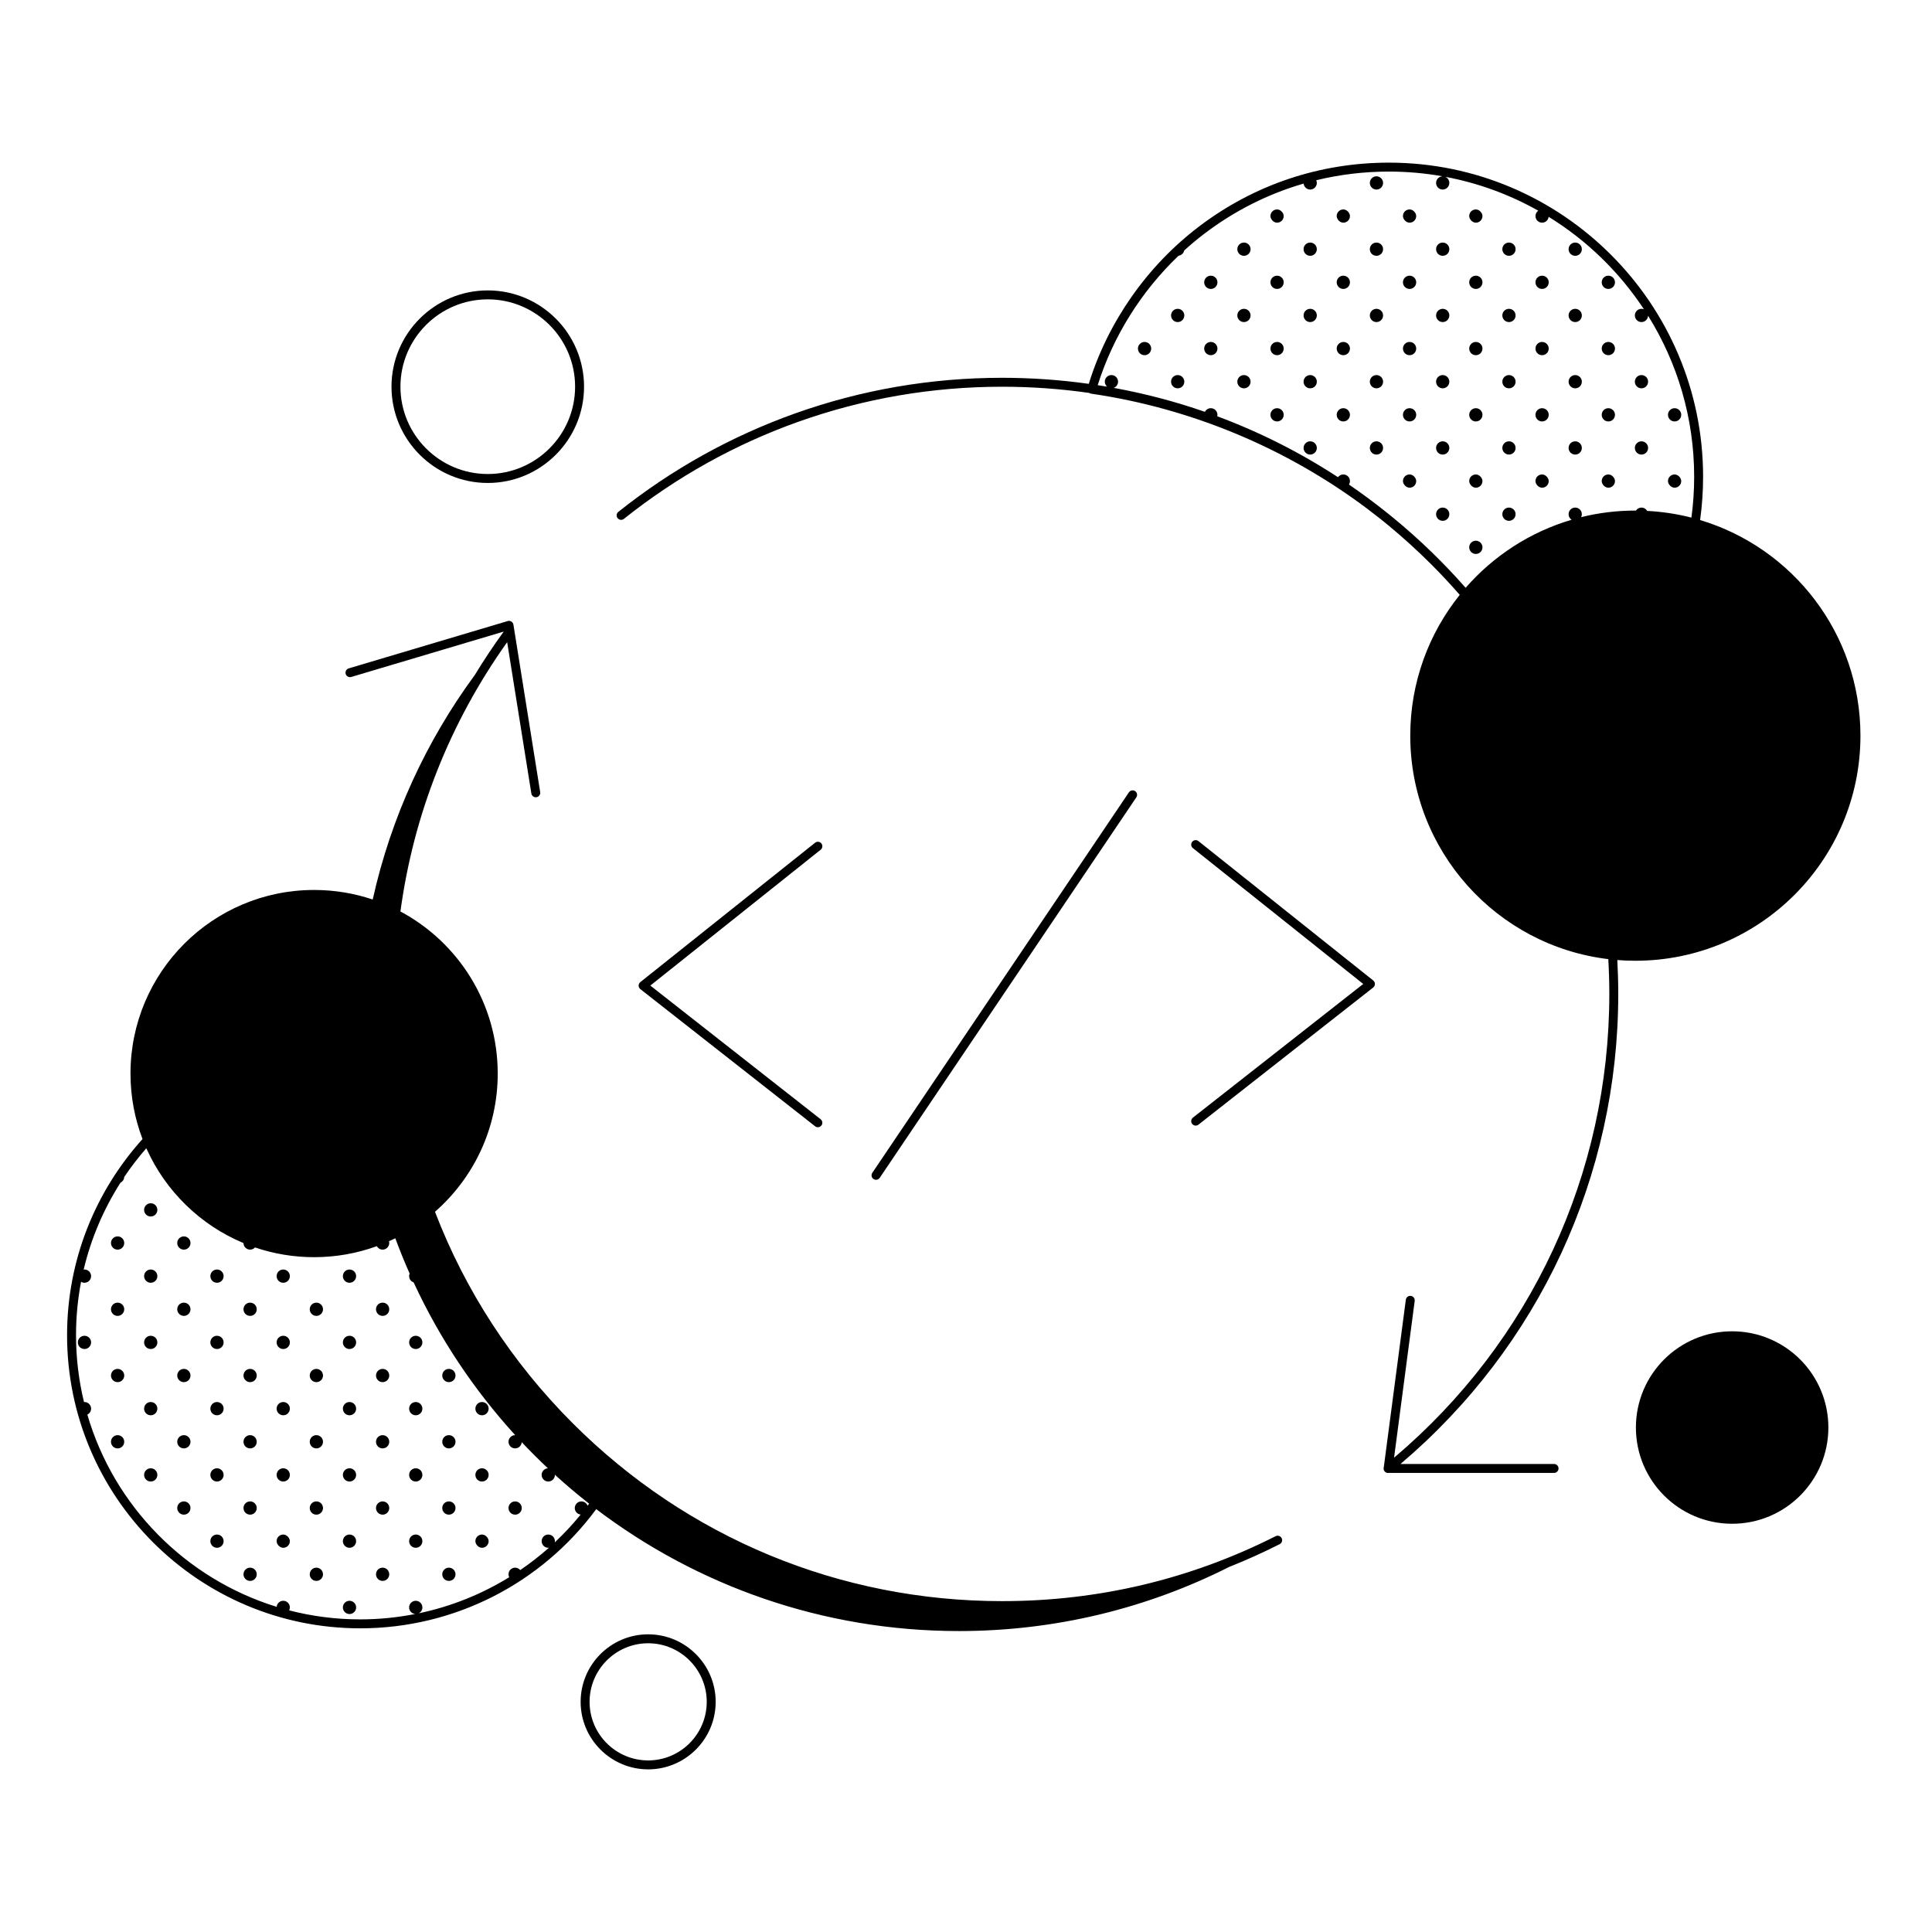 <?xml version="1.0" encoding="UTF-8"?><svg id="uuid-919d02b6-bb2c-43b2-a159-5d65355fe7b2" xmlns="http://www.w3.org/2000/svg" viewBox="0 0 1080 1080"><title>Digital transformation mini illustration - Black</title>
<desc>digital transformation, collaboration, bubbles, code, technology</desc>
<rect x="932.41" y="265.221" width="7.407" height="7.407" rx="3.704" ry="3.704"/><path d="M899.077,154.11h-0c-2.046,0-3.704,1.658-3.704,3.704s1.658,3.704,3.704,3.704h0c2.046-0,3.704-1.658,3.704-3.704s-1.658-3.704-3.704-3.704Z"/><path d="M899.077,191.148h-0c-2.046,0-3.704,1.658-3.704,3.704s1.658,3.704,3.704,3.704h0c2.046,0,3.704-1.658,3.704-3.704s-1.658-3.704-3.704-3.704Z"/><path d="M917.595,217.073c2.046,0,3.704-1.658,3.704-3.704s-1.658-3.704-3.704-3.704-3.704,1.658-3.704,3.704,1.658,3.704,3.704,3.704Z"/><path d="M899.077,228.185h-0c-2.046,0-3.704,1.658-3.704,3.704s1.658,3.704,3.704,3.704h0c2.046,0,3.704-1.658,3.704-3.704s-1.658-3.704-3.704-3.704Z"/><path d="M917.595,254.11c2.046,0,3.704-1.658,3.704-3.704s-1.658-3.704-3.704-3.704-3.704,1.658-3.704,3.704,1.658,3.704,3.704,3.704Z"/><rect x="895.373" y="265.221" width="7.407" height="7.407" rx="3.704" ry="3.704"/><path d="M936.113,235.592h0c2.046,0,3.704-1.658,3.704-3.704s-1.658-3.704-3.704-3.704h-0c-2.046,0-3.704,1.658-3.704,3.704s1.658,3.704,3.704,3.704Z"/><path d="M880.558,135.592c-2.046,0-3.704,1.658-3.704,3.704s1.658,3.704,3.704,3.704,3.704-1.658,3.704-3.704-1.658-3.704-3.704-3.704Z"/><path d="M862.039,154.11h-0c-2.046,0-3.704,1.658-3.704,3.704s1.658,3.704,3.704,3.704h0c2.045-0,3.704-1.658,3.704-3.704s-1.658-3.704-3.704-3.704Z"/><path d="M880.558,172.629c-2.046,0-3.704,1.658-3.704,3.704s1.658,3.704,3.704,3.704,3.704-1.658,3.704-3.704-1.658-3.704-3.704-3.704Z"/><path d="M862.039,191.148h-0c-2.046,0-3.704,1.658-3.704,3.704s1.658,3.704,3.704,3.704h0c2.045,0,3.704-1.658,3.704-3.704s-1.658-3.704-3.704-3.704Z"/><path d="M880.558,209.666c-2.046,0-3.704,1.658-3.704,3.704s1.658,3.704,3.704,3.704,3.704-1.658,3.704-3.704-1.658-3.704-3.704-3.704Z"/><path d="M862.039,228.185h-0c-2.046,0-3.704,1.658-3.704,3.704s1.658,3.704,3.704,3.704h0c2.045,0,3.704-1.658,3.704-3.704s-1.658-3.704-3.704-3.704Z"/><path d="M880.558,246.703c-2.046,0-3.704,1.658-3.704,3.704s1.658,3.704,3.704,3.704,3.704-1.658,3.704-3.704-1.658-3.704-3.704-3.704Z"/><rect x="858.336" y="265.221" width="7.407" height="7.407" rx="3.704" ry="3.704"/><rect x="821.298" y="117.073" width="7.407" height="7.407" rx="3.704" ry="3.704"/><path d="M843.521,135.592c-2.046,0-3.704,1.658-3.704,3.704s1.658,3.704,3.704,3.704,3.704-1.658,3.704-3.704-1.658-3.704-3.704-3.704Z"/><path d="M825.002,154.11h-0c-2.046,0-3.704,1.658-3.704,3.704s1.658,3.704,3.704,3.704h0c2.045-0,3.704-1.658,3.704-3.704s-1.658-3.704-3.704-3.704Z"/><path d="M843.521,172.629c-2.046,0-3.704,1.658-3.704,3.704s1.658,3.704,3.704,3.704,3.704-1.658,3.704-3.704-1.658-3.704-3.704-3.704Z"/><path d="M825.002,191.148h-0c-2.046,0-3.704,1.658-3.704,3.704s1.658,3.704,3.704,3.704h0c2.045,0,3.704-1.658,3.704-3.704s-1.658-3.704-3.704-3.704Z"/><path d="M843.521,209.666c-2.046,0-3.704,1.658-3.704,3.704s1.658,3.704,3.704,3.704,3.704-1.658,3.704-3.704-1.658-3.704-3.704-3.704Z"/><path d="M825.002,228.185h-0c-2.046,0-3.704,1.658-3.704,3.704s1.658,3.704,3.704,3.704h0c2.045,0,3.704-1.658,3.704-3.704s-1.658-3.704-3.704-3.704Z"/><path d="M843.521,246.703c-2.046,0-3.704,1.658-3.704,3.704s1.658,3.704,3.704,3.704,3.704-1.658,3.704-3.704-1.658-3.704-3.704-3.704Z"/><rect x="821.298" y="265.221" width="7.407" height="7.407" rx="3.704" ry="3.704"/><path d="M843.521,283.74c-2.046,0-3.704,1.658-3.704,3.704s1.658,3.704,3.704,3.704,3.704-1.658,3.704-3.704-1.658-3.704-3.704-3.704Z"/><path d="M825.002,302.259h-0c-2.046,0-3.704,1.658-3.704,3.704s1.658,3.704,3.704,3.704h0c2.045-0,3.704-1.658,3.704-3.704s-1.658-3.704-3.704-3.704Z"/><rect x="784.261" y="117.073" width="7.407" height="7.407" rx="3.704" ry="3.704"/><path d="M806.484,135.592c-2.046,0-3.704,1.658-3.704,3.704s1.658,3.704,3.704,3.704,3.704-1.658,3.704-3.704-1.658-3.704-3.704-3.704Z"/><path d="M787.965,154.11h-0c-2.046,0-3.704,1.658-3.704,3.704s1.658,3.704,3.704,3.704h0c2.045-0,3.704-1.658,3.704-3.704s-1.658-3.704-3.704-3.704Z"/><path d="M806.484,172.629c-2.046,0-3.704,1.658-3.704,3.704s1.658,3.704,3.704,3.704,3.704-1.658,3.704-3.704-1.658-3.704-3.704-3.704Z"/><path d="M787.965,191.148h-0c-2.046,0-3.704,1.658-3.704,3.704s1.658,3.704,3.704,3.704h0c2.045,0,3.704-1.658,3.704-3.704s-1.658-3.704-3.704-3.704Z"/><path d="M806.484,209.666c-2.046,0-3.704,1.658-3.704,3.704s1.658,3.704,3.704,3.704,3.704-1.658,3.704-3.704-1.658-3.704-3.704-3.704Z"/><path d="M787.965,228.185h-0c-2.046,0-3.704,1.658-3.704,3.704s1.658,3.704,3.704,3.704h0c2.045,0,3.704-1.658,3.704-3.704s-1.658-3.704-3.704-3.704Z"/><path d="M806.484,246.703c-2.046,0-3.704,1.658-3.704,3.704s1.658,3.704,3.704,3.704,3.704-1.658,3.704-3.704-1.658-3.704-3.704-3.704Z"/><rect x="784.261" y="265.221" width="7.407" height="7.407" rx="3.704" ry="3.704"/><path d="M806.484,283.74c-2.046,0-3.704,1.658-3.704,3.704s1.658,3.704,3.704,3.704,3.704-1.658,3.704-3.704-1.658-3.704-3.704-3.704Z"/><path d="M769.447,98.555c-2.046,0-3.704,1.658-3.704,3.704s1.658,3.704,3.704,3.704,3.704-1.658,3.704-3.704-1.658-3.704-3.704-3.704Z"/><rect x="747.225" y="117.073" width="7.407" height="7.407" rx="3.704" ry="3.704"/><path d="M769.447,135.592c-2.046,0-3.704,1.658-3.704,3.704s1.658,3.704,3.704,3.704,3.704-1.658,3.704-3.704-1.658-3.704-3.704-3.704Z"/><path d="M750.928,154.11h-0c-2.046,0-3.704,1.658-3.704,3.704s1.658,3.704,3.704,3.704h0c2.046-0,3.704-1.658,3.704-3.704s-1.658-3.704-3.704-3.704Z"/><path d="M769.447,172.629c-2.046,0-3.704,1.658-3.704,3.704s1.658,3.704,3.704,3.704,3.704-1.658,3.704-3.704-1.658-3.704-3.704-3.704Z"/><path d="M750.928,191.148h-0c-2.046,0-3.704,1.658-3.704,3.704s1.658,3.704,3.704,3.704h0c2.046,0,3.704-1.658,3.704-3.704s-1.658-3.704-3.704-3.704Z"/><path d="M769.447,209.666c-2.046,0-3.704,1.658-3.704,3.704s1.658,3.704,3.704,3.704,3.704-1.658,3.704-3.704-1.658-3.704-3.704-3.704Z"/><path d="M750.928,228.185h-0c-2.046,0-3.704,1.658-3.704,3.704s1.658,3.704,3.704,3.704h0c2.046,0,3.704-1.658,3.704-3.704s-1.658-3.704-3.704-3.704Z"/><path d="M769.447,246.703c-2.046,0-3.704,1.658-3.704,3.704s1.658,3.704,3.704,3.704,3.704-1.658,3.704-3.704-1.658-3.704-3.704-3.704Z"/><rect x="710.187" y="117.073" width="7.407" height="7.407" rx="3.704" ry="3.704"/><path d="M732.41,135.592c-2.046,0-3.704,1.658-3.704,3.704s1.658,3.704,3.704,3.704,3.704-1.658,3.704-3.704-1.658-3.704-3.704-3.704Z"/><path d="M713.891,154.11h-0c-2.046,0-3.704,1.658-3.704,3.704s1.658,3.704,3.704,3.704h0c2.046-0,3.704-1.658,3.704-3.704s-1.658-3.704-3.704-3.704Z"/><path d="M732.41,172.629c-2.046,0-3.704,1.658-3.704,3.704s1.658,3.704,3.704,3.704,3.704-1.658,3.704-3.704-1.658-3.704-3.704-3.704Z"/><path d="M713.891,191.148h-0c-2.046,0-3.704,1.658-3.704,3.704s1.658,3.704,3.704,3.704h0c2.046,0,3.704-1.658,3.704-3.704s-1.658-3.704-3.704-3.704Z"/><path d="M732.41,209.666c-2.046,0-3.704,1.658-3.704,3.704s1.658,3.704,3.704,3.704,3.704-1.658,3.704-3.704-1.658-3.704-3.704-3.704Z"/><path d="M713.891,228.185h-0c-2.046,0-3.704,1.658-3.704,3.704s1.658,3.704,3.704,3.704h0c2.046,0,3.704-1.658,3.704-3.704s-1.658-3.704-3.704-3.704Z"/><path d="M732.41,246.703c-2.046,0-3.704,1.658-3.704,3.704s1.658,3.704,3.704,3.704,3.704-1.658,3.704-3.704-1.658-3.704-3.704-3.704Z"/><path d="M695.373,135.592c-2.046,0-3.704,1.658-3.704,3.704s1.658,3.704,3.704,3.704,3.704-1.658,3.704-3.704-1.658-3.704-3.704-3.704Z"/><path d="M676.854,154.11h-0c-2.046,0-3.704,1.658-3.704,3.704s1.658,3.704,3.704,3.704h0c2.046-0,3.704-1.658,3.704-3.704s-1.658-3.704-3.704-3.704Z"/><path d="M695.373,172.629c-2.046,0-3.704,1.658-3.704,3.704s1.658,3.704,3.704,3.704,3.704-1.658,3.704-3.704-1.658-3.704-3.704-3.704Z"/><path d="M676.854,191.148h-0c-2.046,0-3.704,1.658-3.704,3.704s1.658,3.704,3.704,3.704h0c2.046,0,3.704-1.658,3.704-3.704s-1.658-3.704-3.704-3.704Z"/><path d="M695.373,209.666c-2.046,0-3.704,1.658-3.704,3.704s1.658,3.704,3.704,3.704,3.704-1.658,3.704-3.704-1.658-3.704-3.704-3.704Z"/><path d="M658.336,172.629c-2.046,0-3.704,1.658-3.704,3.704s1.658,3.704,3.704,3.704,3.704-1.658,3.704-3.704-1.658-3.704-3.704-3.704Z"/><path d="M639.817,191.148h-0c-2.046,0-3.704,1.658-3.704,3.704s1.658,3.704,3.704,3.704h0c2.045,0,3.704-1.658,3.704-3.704s-1.658-3.704-3.704-3.704Z"/><path d="M658.336,209.666c-2.046,0-3.704,1.658-3.704,3.704s1.658,3.704,3.704,3.704,3.704-1.658,3.704-3.704-1.658-3.704-3.704-3.704Z"/><path d="M269.447,783.74h-0c-2.046,0-3.704,1.658-3.704,3.704s1.658,3.704,3.704,3.704h0c2.046-0,3.704-1.658,3.704-3.704s-1.658-3.703-3.704-3.704Z"/><path d="M269.447,820.777h-0c-2.046,0-3.704,1.658-3.704,3.704s1.658,3.704,3.704,3.704h0c2.046-0,3.704-1.658,3.704-3.704s-1.658-3.704-3.704-3.704Z"/><path d="M287.965,839.295c-2.046,0-3.704,1.658-3.704,3.704s1.658,3.704,3.704,3.704,3.704-1.658,3.704-3.704-1.658-3.704-3.704-3.704Z"/><rect x="265.743" y="857.814" width="7.407" height="7.407" rx="3.704" ry="3.704"/><path d="M232.41,746.703h-0c-2.046,0-3.704,1.658-3.704,3.704s1.658,3.704,3.704,3.704h0c2.045,0,3.704-1.658,3.704-3.704s-1.658-3.704-3.704-3.704Z"/><path d="M250.928,765.221c-2.046,0-3.704,1.658-3.704,3.704s1.658,3.704,3.704,3.704,3.704-1.658,3.704-3.704-1.658-3.704-3.704-3.704Z"/><path d="M232.41,783.74h-0c-2.046,0-3.704,1.658-3.704,3.704s1.658,3.704,3.704,3.704h0c2.045-0,3.704-1.658,3.704-3.704s-1.658-3.703-3.704-3.704Z"/><path d="M250.928,802.259c-2.046,0-3.704,1.658-3.704,3.704s1.658,3.704,3.704,3.704,3.704-1.658,3.704-3.704-1.658-3.704-3.704-3.704Z"/><path d="M232.41,820.777h-0c-2.046,0-3.704,1.658-3.704,3.704s1.658,3.704,3.704,3.704h0c2.045-0,3.704-1.658,3.704-3.704s-1.658-3.704-3.704-3.704Z"/><path d="M250.928,839.295c-2.046,0-3.704,1.658-3.704,3.704s1.658,3.704,3.704,3.704,3.704-1.658,3.704-3.704-1.658-3.704-3.704-3.704Z"/><path d="M232.409,857.814h0c2.044,0,3.704,1.66,3.704,3.704h0c0,2.044-1.66,3.704-3.704,3.704h-0c-2.044,0-3.704-1.659-3.704-3.704v-.001c0-2.044,1.659-3.704,3.704-3.704Z"/><path d="M250.928,876.333c-2.046,0-3.704,1.658-3.704,3.704s1.658,3.704,3.704,3.704,3.704-1.658,3.704-3.704-1.658-3.704-3.704-3.704Z"/><path d="M195.373,709.666h-0c-2.045,0-3.704,1.658-3.704,3.704s1.658,3.704,3.704,3.704h0c2.045,0,3.704-1.658,3.704-3.704s-1.658-3.704-3.704-3.704Z"/><path d="M213.891,728.185c-2.045,0-3.704,1.658-3.704,3.704s1.658,3.704,3.704,3.704,3.704-1.658,3.704-3.704-1.658-3.704-3.704-3.704Z"/><path d="M195.373,746.703h-0c-2.045,0-3.704,1.658-3.704,3.704s1.658,3.704,3.704,3.704h0c2.045,0,3.704-1.658,3.704-3.704s-1.658-3.704-3.704-3.704Z"/><path d="M213.891,765.221c-2.045,0-3.704,1.658-3.704,3.704s1.658,3.704,3.704,3.704,3.704-1.658,3.704-3.704-1.658-3.704-3.704-3.704Z"/><path d="M195.373,783.74h-0c-2.045,0-3.704,1.658-3.704,3.704s1.658,3.704,3.704,3.704h0c2.045-0,3.704-1.658,3.704-3.704s-1.658-3.703-3.704-3.704Z"/><path d="M213.891,802.259c-2.045,0-3.704,1.658-3.704,3.704s1.658,3.704,3.704,3.704,3.704-1.658,3.704-3.704-1.658-3.704-3.704-3.704Z"/><path d="M195.373,820.777h-0c-2.045,0-3.704,1.658-3.704,3.704s1.658,3.704,3.704,3.704h0c2.045-0,3.704-1.658,3.704-3.704s-1.658-3.704-3.704-3.704Z"/><path d="M213.891,839.295c-2.045,0-3.704,1.658-3.704,3.704s1.658,3.704,3.704,3.704,3.704-1.658,3.704-3.704-1.658-3.704-3.704-3.704Z"/><path d="M195.373,857.814h0c2.044,0,3.704,1.659,3.704,3.704v0c0,2.044-1.659,3.704-3.704,3.704h-0c-2.044,0-3.704-1.659-3.704-3.704v-0c0-2.044,1.659-3.704,3.704-3.704Z"/><path d="M213.891,876.333c-2.045,0-3.704,1.658-3.704,3.704s1.658,3.704,3.704,3.704,3.704-1.658,3.704-3.704-1.658-3.704-3.704-3.704Z"/><path d="M195.373,894.851h-0c-2.045,0-3.704,1.658-3.704,3.704s1.658,3.704,3.704,3.704h0c2.045-0,3.704-1.658,3.704-3.704s-1.658-3.704-3.704-3.704Z"/><path d="M158.336,709.666h-0c-2.046,0-3.704,1.658-3.704,3.704s1.658,3.704,3.704,3.704h0c2.046,0,3.704-1.658,3.704-3.704s-1.658-3.704-3.704-3.704Z"/><path d="M176.854,728.185c-2.045,0-3.704,1.658-3.704,3.704s1.658,3.704,3.704,3.704,3.704-1.658,3.704-3.704-1.658-3.704-3.704-3.704Z"/><path d="M158.336,746.703h-0c-2.046,0-3.704,1.658-3.704,3.704s1.658,3.704,3.704,3.704h0c2.046,0,3.704-1.658,3.704-3.704s-1.658-3.704-3.704-3.704Z"/><path d="M176.854,765.221c-2.045,0-3.704,1.658-3.704,3.704s1.658,3.704,3.704,3.704,3.704-1.658,3.704-3.704-1.658-3.704-3.704-3.704Z"/><path d="M158.336,783.74h-0c-2.046,0-3.704,1.658-3.704,3.704s1.658,3.704,3.704,3.704h0c2.046-0,3.704-1.658,3.704-3.704s-1.658-3.703-3.704-3.704Z"/><path d="M176.854,802.259c-2.045,0-3.704,1.658-3.704,3.704s1.658,3.704,3.704,3.704,3.704-1.658,3.704-3.704-1.658-3.704-3.704-3.704Z"/><path d="M158.336,820.777h-0c-2.046,0-3.704,1.658-3.704,3.704s1.658,3.704,3.704,3.704h0c2.046-0,3.704-1.658,3.704-3.704s-1.658-3.704-3.704-3.704Z"/><path d="M176.854,839.295c-2.045,0-3.704,1.658-3.704,3.704s1.658,3.704,3.704,3.704,3.704-1.658,3.704-3.704-1.658-3.704-3.704-3.704Z"/><rect x="154.632" y="857.814" width="7.407" height="7.407" rx="3.704" ry="3.704"/><path d="M176.854,876.333c-2.045,0-3.704,1.658-3.704,3.704s1.658,3.704,3.704,3.704,3.704-1.658,3.704-3.704-1.658-3.704-3.704-3.704Z"/><path d="M121.299,709.666h-0c-2.046,0-3.704,1.658-3.704,3.704s1.658,3.704,3.704,3.704h0c2.046,0,3.704-1.658,3.704-3.704s-1.658-3.704-3.704-3.704Z"/><path d="M139.817,728.185c-2.046,0-3.704,1.658-3.704,3.704s1.658,3.704,3.704,3.704,3.704-1.658,3.704-3.704-1.658-3.704-3.704-3.704Z"/><path d="M121.299,746.703h-0c-2.046,0-3.704,1.658-3.704,3.704s1.658,3.704,3.704,3.704h0c2.046,0,3.704-1.658,3.704-3.704s-1.658-3.704-3.704-3.704Z"/><path d="M139.817,765.221c-2.046,0-3.704,1.658-3.704,3.704s1.658,3.704,3.704,3.704,3.704-1.658,3.704-3.704-1.658-3.704-3.704-3.704Z"/><path d="M121.299,783.74h-0c-2.046,0-3.704,1.658-3.704,3.704s1.658,3.704,3.704,3.704h0c2.046-0,3.704-1.658,3.704-3.704s-1.658-3.703-3.704-3.704Z"/><path d="M139.817,802.259c-2.046,0-3.704,1.658-3.704,3.704s1.658,3.704,3.704,3.704,3.704-1.658,3.704-3.704-1.658-3.704-3.704-3.704Z"/><path d="M121.299,820.777h-0c-2.046,0-3.704,1.658-3.704,3.704s1.658,3.704,3.704,3.704h0c2.046-0,3.704-1.658,3.704-3.704s-1.658-3.704-3.704-3.704Z"/><path d="M139.817,839.295c-2.046,0-3.704,1.658-3.704,3.704s1.658,3.704,3.704,3.704,3.704-1.658,3.704-3.704-1.658-3.704-3.704-3.704Z"/><path d="M121.298,857.814h0c2.044,0,3.704,1.66,3.704,3.704h0c0,2.044-1.66,3.704-3.704,3.704h-0c-2.044,0-3.704-1.659-3.704-3.704v-.001c0-2.044,1.659-3.704,3.704-3.704Z"/><path d="M139.817,876.333c-2.046,0-3.704,1.658-3.704,3.704s1.658,3.704,3.704,3.704,3.704-1.658,3.704-3.704-1.658-3.704-3.704-3.704Z"/><path d="M84.262,672.629h-0c-2.045,0-3.704,1.658-3.704,3.704s1.658,3.704,3.704,3.704h0c2.045,0,3.704-1.658,3.704-3.704s-1.658-3.704-3.704-3.704Z"/><path d="M102.78,691.148c-2.046,0-3.704,1.658-3.704,3.704s1.658,3.704,3.704,3.704,3.704-1.658,3.704-3.704-1.658-3.704-3.704-3.704Z"/><path d="M84.262,709.666h-0c-2.045,0-3.704,1.658-3.704,3.704s1.658,3.704,3.704,3.704h0c2.045,0,3.704-1.658,3.704-3.704s-1.658-3.704-3.704-3.704Z"/><path d="M102.78,728.185c-2.046,0-3.704,1.658-3.704,3.704s1.658,3.704,3.704,3.704,3.704-1.658,3.704-3.704-1.658-3.704-3.704-3.704Z"/><path d="M84.262,746.703h-0c-2.045,0-3.704,1.658-3.704,3.704s1.658,3.704,3.704,3.704h0c2.045,0,3.704-1.658,3.704-3.704s-1.658-3.704-3.704-3.704Z"/><path d="M102.78,765.221c-2.046,0-3.704,1.658-3.704,3.704s1.658,3.704,3.704,3.704,3.704-1.658,3.704-3.704-1.658-3.704-3.704-3.704Z"/><path d="M84.262,783.74h-0c-2.045,0-3.704,1.658-3.704,3.704s1.658,3.704,3.704,3.704h0c2.045-0,3.704-1.658,3.704-3.704s-1.658-3.703-3.704-3.704Z"/><path d="M102.78,802.259c-2.046,0-3.704,1.658-3.704,3.704s1.658,3.704,3.704,3.704,3.704-1.658,3.704-3.704-1.658-3.704-3.704-3.704Z"/><path d="M84.262,820.777h-0c-2.045,0-3.704,1.658-3.704,3.704s1.658,3.704,3.704,3.704h0c2.045-0,3.704-1.658,3.704-3.704s-1.658-3.704-3.704-3.704Z"/><path d="M102.78,839.295c-2.046,0-3.704,1.658-3.704,3.704s1.658,3.704,3.704,3.704,3.704-1.658,3.704-3.704-1.658-3.704-3.704-3.704Z"/><path d="M65.743,691.148c-2.045,0-3.704,1.658-3.704,3.704s1.658,3.704,3.704,3.704,3.704-1.658,3.704-3.704-1.658-3.704-3.704-3.704Z"/><path d="M65.743,728.185c-2.045,0-3.704,1.658-3.704,3.704s1.658,3.704,3.704,3.704,3.704-1.658,3.704-3.704-1.658-3.704-3.704-3.704Z"/><path d="M47.225,746.703h-0c-2.046,0-3.704,1.658-3.704,3.704s1.658,3.704,3.704,3.704h0c2.045,0,3.704-1.658,3.704-3.704s-1.658-3.704-3.704-3.704Z"/><path d="M65.743,765.221c-2.045,0-3.704,1.658-3.704,3.704s1.658,3.704,3.704,3.704,3.704-1.658,3.704-3.704-1.658-3.704-3.704-3.704Z"/><path d="M65.743,802.259c-2.045,0-3.704,1.658-3.704,3.704s1.658,3.704,3.704,3.704,3.704-1.658,3.704-3.704-1.658-3.704-3.704-3.704Z"/><path d="M713.097,858.734c-47.669,24.096-99.116,36.312-152.912,36.312-90.665,0-175.903-35.307-240.013-99.417-34.195-34.195-60.19-74.403-77.01-118.238,21.493-18.814,35.07-46.448,35.07-77.257,0-39.243-22.026-73.336-54.387-90.606,7.321-54.203,27.581-105.516,59.663-150.559l13.524,84.6c.196,1.23,1.259,2.106,2.466,2.106,.131,0,.264-.01,.398-.031,1.363-.218,2.292-1.5,2.074-2.863l-14.964-93.606c-.113-.711-.528-1.338-1.138-1.722-.608-.382-1.355-.483-2.044-.28l-88.892,26.463c-1.324,.395-2.077,1.786-1.684,3.109,.395,1.323,1.79,2.075,3.109,1.684l85.285-25.39c-.083,.085-.168,.169-.24,.269-5.685,7.821-11.005,15.837-15.975,24.021-27.084,36.826-46.819,79.381-57.079,125.507-10.288-3.462-21.304-5.34-32.758-5.34-56.687,0-102.641,45.954-102.641,102.641,0,12.895,2.384,25.23,6.725,36.599-26.201,29.06-42.175,67.511-42.175,109.627,0,90.364,73.517,163.881,163.881,163.881,52.557,0,101.264-25.05,131.913-66.628,56.342,42.762,126.59,68.153,202.777,68.153,54.328,0,105.629-12.924,151.029-35.837,9.551-3.801,18.973-8.043,28.253-12.734,1.232-.623,1.727-2.127,1.103-3.359-.623-1.231-2.128-1.726-3.359-1.103Zm-384.636-17.028c-.526-1.405-1.87-2.41-3.458-2.41-2.045,0-3.704,1.658-3.704,3.704,0,1.903,1.441,3.453,3.288,3.662-4.494,5.522-9.328,10.712-14.467,15.539,.041-.222,.069-.448,.069-.682v-0c0-2.045-1.658-3.703-3.704-3.704h-0c-2.045,0-3.704,1.658-3.704,3.704v0c0,2.045,1.658,3.704,3.704,3.704h0c.127,0,.246-.025,.37-.037-5.086,4.517-10.449,8.687-16.049,12.501-.679-.82-1.692-1.353-2.84-1.353-2.046,0-3.704,1.658-3.704,3.704,0,.592,.141,1.149,.388,1.645-15.476,9.527-32.572,16.397-50.596,20.176,1.216-.607,2.059-1.851,2.059-3.303,0-2.045-1.658-3.704-3.704-3.704h-0c-2.046,0-3.704,1.658-3.704,3.704,0,1.953,1.516,3.535,3.432,3.676-10.018,1.972-20.306,3.01-30.757,3.01-13.719,0-27.037-1.749-39.744-5.033,.252-.498,.402-1.056,.402-1.653,0-2.045-1.658-3.704-3.704-3.704h-0c-1.934,0-3.503,1.488-3.671,3.378-50.869-15.68-90.914-56.268-105.84-107.459,1.241-.598,2.103-1.857,2.103-3.327,0-2.045-1.658-3.703-3.704-3.704h-0c-.091,0-.176,.02-.265,.027-2.907-12.001-4.459-24.525-4.459-37.406,0-10.195,.971-20.166,2.815-29.832,.559,.339,1.208,.545,1.909,.545h0c2.045,0,3.704-1.658,3.704-3.704s-1.658-3.704-3.704-3.704h-0c-.155,0-.303,.027-.454,.046,4.144-17.48,11.184-33.85,20.583-48.577,1.19-.579,2.019-1.768,2.077-3.167,3.759-5.593,7.861-10.937,12.28-15.997,.066,.064,.143,.115,.213,.173,10.67,23.753,30.108,42.704,54.193,52.75,.024,2.025,1.669,3.66,3.7,3.66,1.087,0,2.055-.477,2.733-1.223,10.369,3.524,21.48,5.444,33.041,5.444,12.317,0,24.124-2.176,35.065-6.155,.629,1.147,1.834,1.935,3.235,1.935,2.046,0,3.704-1.658,3.704-3.704,0-.344-.062-.67-.15-.987,1.19-.532,2.372-1.078,3.537-1.654,2.464,6.679,5.144,13.252,8.013,19.724-.186,.441-.289,.926-.289,1.435,0,1.63,1.06,2.998,2.522,3.493,14.528,31.392,33.757,60.161,56.791,85.401-.018-0-.035-.005-.054-.005-2.046,0-3.704,1.658-3.704,3.704s1.658,3.704,3.704,3.704c1.971,0,3.567-1.544,3.682-3.486,4.73,5.021,9.614,9.895,14.642,14.617-1.953,.103-3.509,1.705-3.509,3.684,0,2.046,1.658,3.704,3.704,3.704h0c2.045-0,3.704-1.658,3.704-3.704,0-.031-.008-.06-.009-.091,6.178,5.622,12.559,11.025,19.145,16.179-.282,.384-.577,.756-.862,1.136Z"/><path d="M272.667,269.98c29.677,0,53.82-24.144,53.82-53.82s-24.144-53.82-53.82-53.82-53.82,24.144-53.82,53.82,24.144,53.82,53.82,53.82Zm0-102.641c26.92,0,48.82,21.9,48.82,48.82s-21.9,48.82-48.82,48.82-48.82-21.9-48.82-48.82,21.9-48.82,48.82-48.82Z"/><path d="M362.323,913.595c-20.812,0-37.744,16.932-37.744,37.744s16.932,37.744,37.744,37.744,37.744-16.932,37.744-37.744-16.932-37.744-37.744-37.744Zm0,70.488c-18.056,0-32.744-14.688-32.744-32.744s14.688-32.744,32.744-32.744,32.744,14.688,32.744,32.744-14.688,32.744-32.744,32.744Z"/><circle cx="968.275" cy="797.996" r="53.794"/><path d="M1040,411.238c0-56.907-37.781-104.982-89.626-120.532,1.093-7.939,1.671-16.004,1.671-24.16,0-96.843-78.787-175.63-175.629-175.63-38.694,0-75.391,12.339-106.122,35.683-29.09,22.097-50.914,53.264-61.666,87.969-15.916-2.227-32.09-3.381-48.443-3.381-39.68,0-78.578,6.689-115.613,19.884-35.795,12.752-69.076,31.279-98.919,55.069-1.079,.861-1.257,2.434-.397,3.514,.86,1.078,2.431,1.257,3.514,.397,29.409-23.444,62.207-41.703,97.48-54.27,36.495-13.001,74.829-19.594,113.936-19.594,16.452,0,32.722,1.178,48.723,3.464,.312,.214,.667,.362,1.05,.417,55.881,8.138,109.337,30.443,154.588,64.507,2.397,1.804,4.764,3.647,7.111,5.513,.697,.558,1.397,1.111,2.09,1.675,.731,.591,1.46,1.185,2.185,1.781,8.38,6.923,16.481,14.275,24.266,22.06,5.487,5.487,10.747,11.14,15.808,16.927-17.303,21.553-27.662,48.919-27.662,78.708,0,64.374,48.343,117.449,110.704,124.92,.362,6.456,.566,12.94,.566,19.458,0,100.4-43.774,194.512-120.323,259.241l11.531-87.642c.181-1.369-.783-2.625-2.152-2.805-1.369-.181-2.625,.784-2.805,2.152l-12.313,93.578c-.249,.777-.116,1.661,.439,2.341,.494,.607,1.214,.922,1.94,.922,.121,0,.242-.013,.363-.03h92.43c1.381,0,2.5-1.119,2.5-2.5s-1.119-2.5-2.5-2.5h-85.852c77.457-65.673,121.741-161.034,121.741-262.758,0-6.347-.188-12.664-.526-18.953,3.327,.264,6.689,.402,10.084,.402,69.493,0,125.828-56.335,125.828-125.828Zm-156.143-122.144c.25-.499,.404-1.054,.404-1.65,0-2.045-1.658-3.704-3.704-3.704s-3.704,1.658-3.704,3.704c0,1.298,.67,2.436,1.681,3.097-23.254,6.857-43.71,20.241-59.234,38.044-12.323-14.018-25.78-27.057-40.234-38.937-.753-.622-1.512-1.232-2.269-1.847-.693-.56-1.387-1.116-2.084-1.67-6.713-5.365-13.604-10.45-20.647-15.268,.352-.564,.565-1.222,.565-1.938v-0c0-2.045-1.658-3.703-3.704-3.704h-0c-1.233,0-2.318,.609-2.991,1.536-21.24-13.867-43.853-25.262-67.477-34.049,.06-.264,.098-.537,.098-.82,0-2.045-1.658-3.704-3.704-3.704h-0c-1.442,0-2.679,.833-3.29,2.037-16.554-5.754-33.582-10.232-50.962-13.396,1.4-.529,2.401-1.871,2.401-3.456,0-2.045-1.658-3.704-3.704-3.704s-3.704,1.658-3.704,3.704c0,1.121,.508,2.113,1.295,2.792-1.749-.299-3.501-.586-5.257-.858,8.625-27.382,24.355-52.461,45.191-72.353,1.571-.208,2.834-1.385,3.143-2.922,3.644-3.308,7.428-6.466,11.354-9.448,16.857-12.805,35.564-22.2,55.424-27.954,.187,1.87,1.747,3.336,3.667,3.336,2.046,0,3.704-1.658,3.704-3.704,0-.539-.125-1.044-.333-1.504,13.152-3.201,26.762-4.839,40.637-4.839,10.237,0,20.265,.908,30.011,2.644-2.019,.03-3.648,1.672-3.648,3.698,0,2.045,1.658,3.704,3.704,3.704s3.704-1.658,3.704-3.704c0-1.54-.94-2.859-2.277-3.417,18.55,3.476,36.05,9.962,51.976,18.933-.935,.672-1.55,1.763-1.55,3.003v0c0,2.045,1.658,3.704,3.704,3.704h0c1.901-0,3.449-1.438,3.661-3.281,21.308,13.138,39.52,30.827,53.279,51.703-.428-.173-.894-.273-1.385-.273-2.046,0-3.704,1.658-3.704,3.704s1.658,3.704,3.704,3.704c1.99,0,3.602-1.574,3.688-3.543,16.318,26.155,25.764,57.019,25.764,90.053,0,7.693-.529,15.305-1.531,22.801-7.964-2.042-16.236-3.31-24.728-3.751-.641-1.105-1.823-1.856-3.192-1.856-1.296,0-2.433,.668-3.095,1.676-.11-0-.218-.005-.328-.005-10.453,0-20.605,1.281-30.315,3.683Z"/><path d="M489.695,659.52c.803,0,1.592-.386,2.074-1.103l143.449-212.701c.772-1.145,.471-2.698-.675-3.47-1.145-.772-2.698-.473-3.47,.675l-143.449,212.701c-.772,1.145-.471,2.698,.675,3.47,.429,.289,.914,.428,1.395,.428Z"/><path d="M669.949,470.189c-1.079-.863-2.652-.683-3.514,.396-.86,1.079-.684,2.652,.397,3.513l95.224,75.939-95.208,74.72c-1.087,.853-1.276,2.424-.424,3.51,.493,.629,1.228,.957,1.969,.957,.54,0,1.084-.174,1.541-.533l97.694-76.671c.602-.472,.954-1.192,.957-1.957s-.344-1.488-.941-1.965l-97.694-77.907Z"/><path d="M459.151,471.492c-.861-1.079-2.435-1.258-3.514-.396l-97.694,77.907c-.598,.477-.944,1.2-.941,1.965s.355,1.485,.957,1.957l97.694,76.671c.457,.359,1.001,.533,1.541,.533,.741,0,1.476-.328,1.969-.957,.853-1.086,.663-2.657-.424-3.51l-95.208-74.72,95.224-75.939c1.08-.86,1.257-2.434,.397-3.513Z"/></svg>
